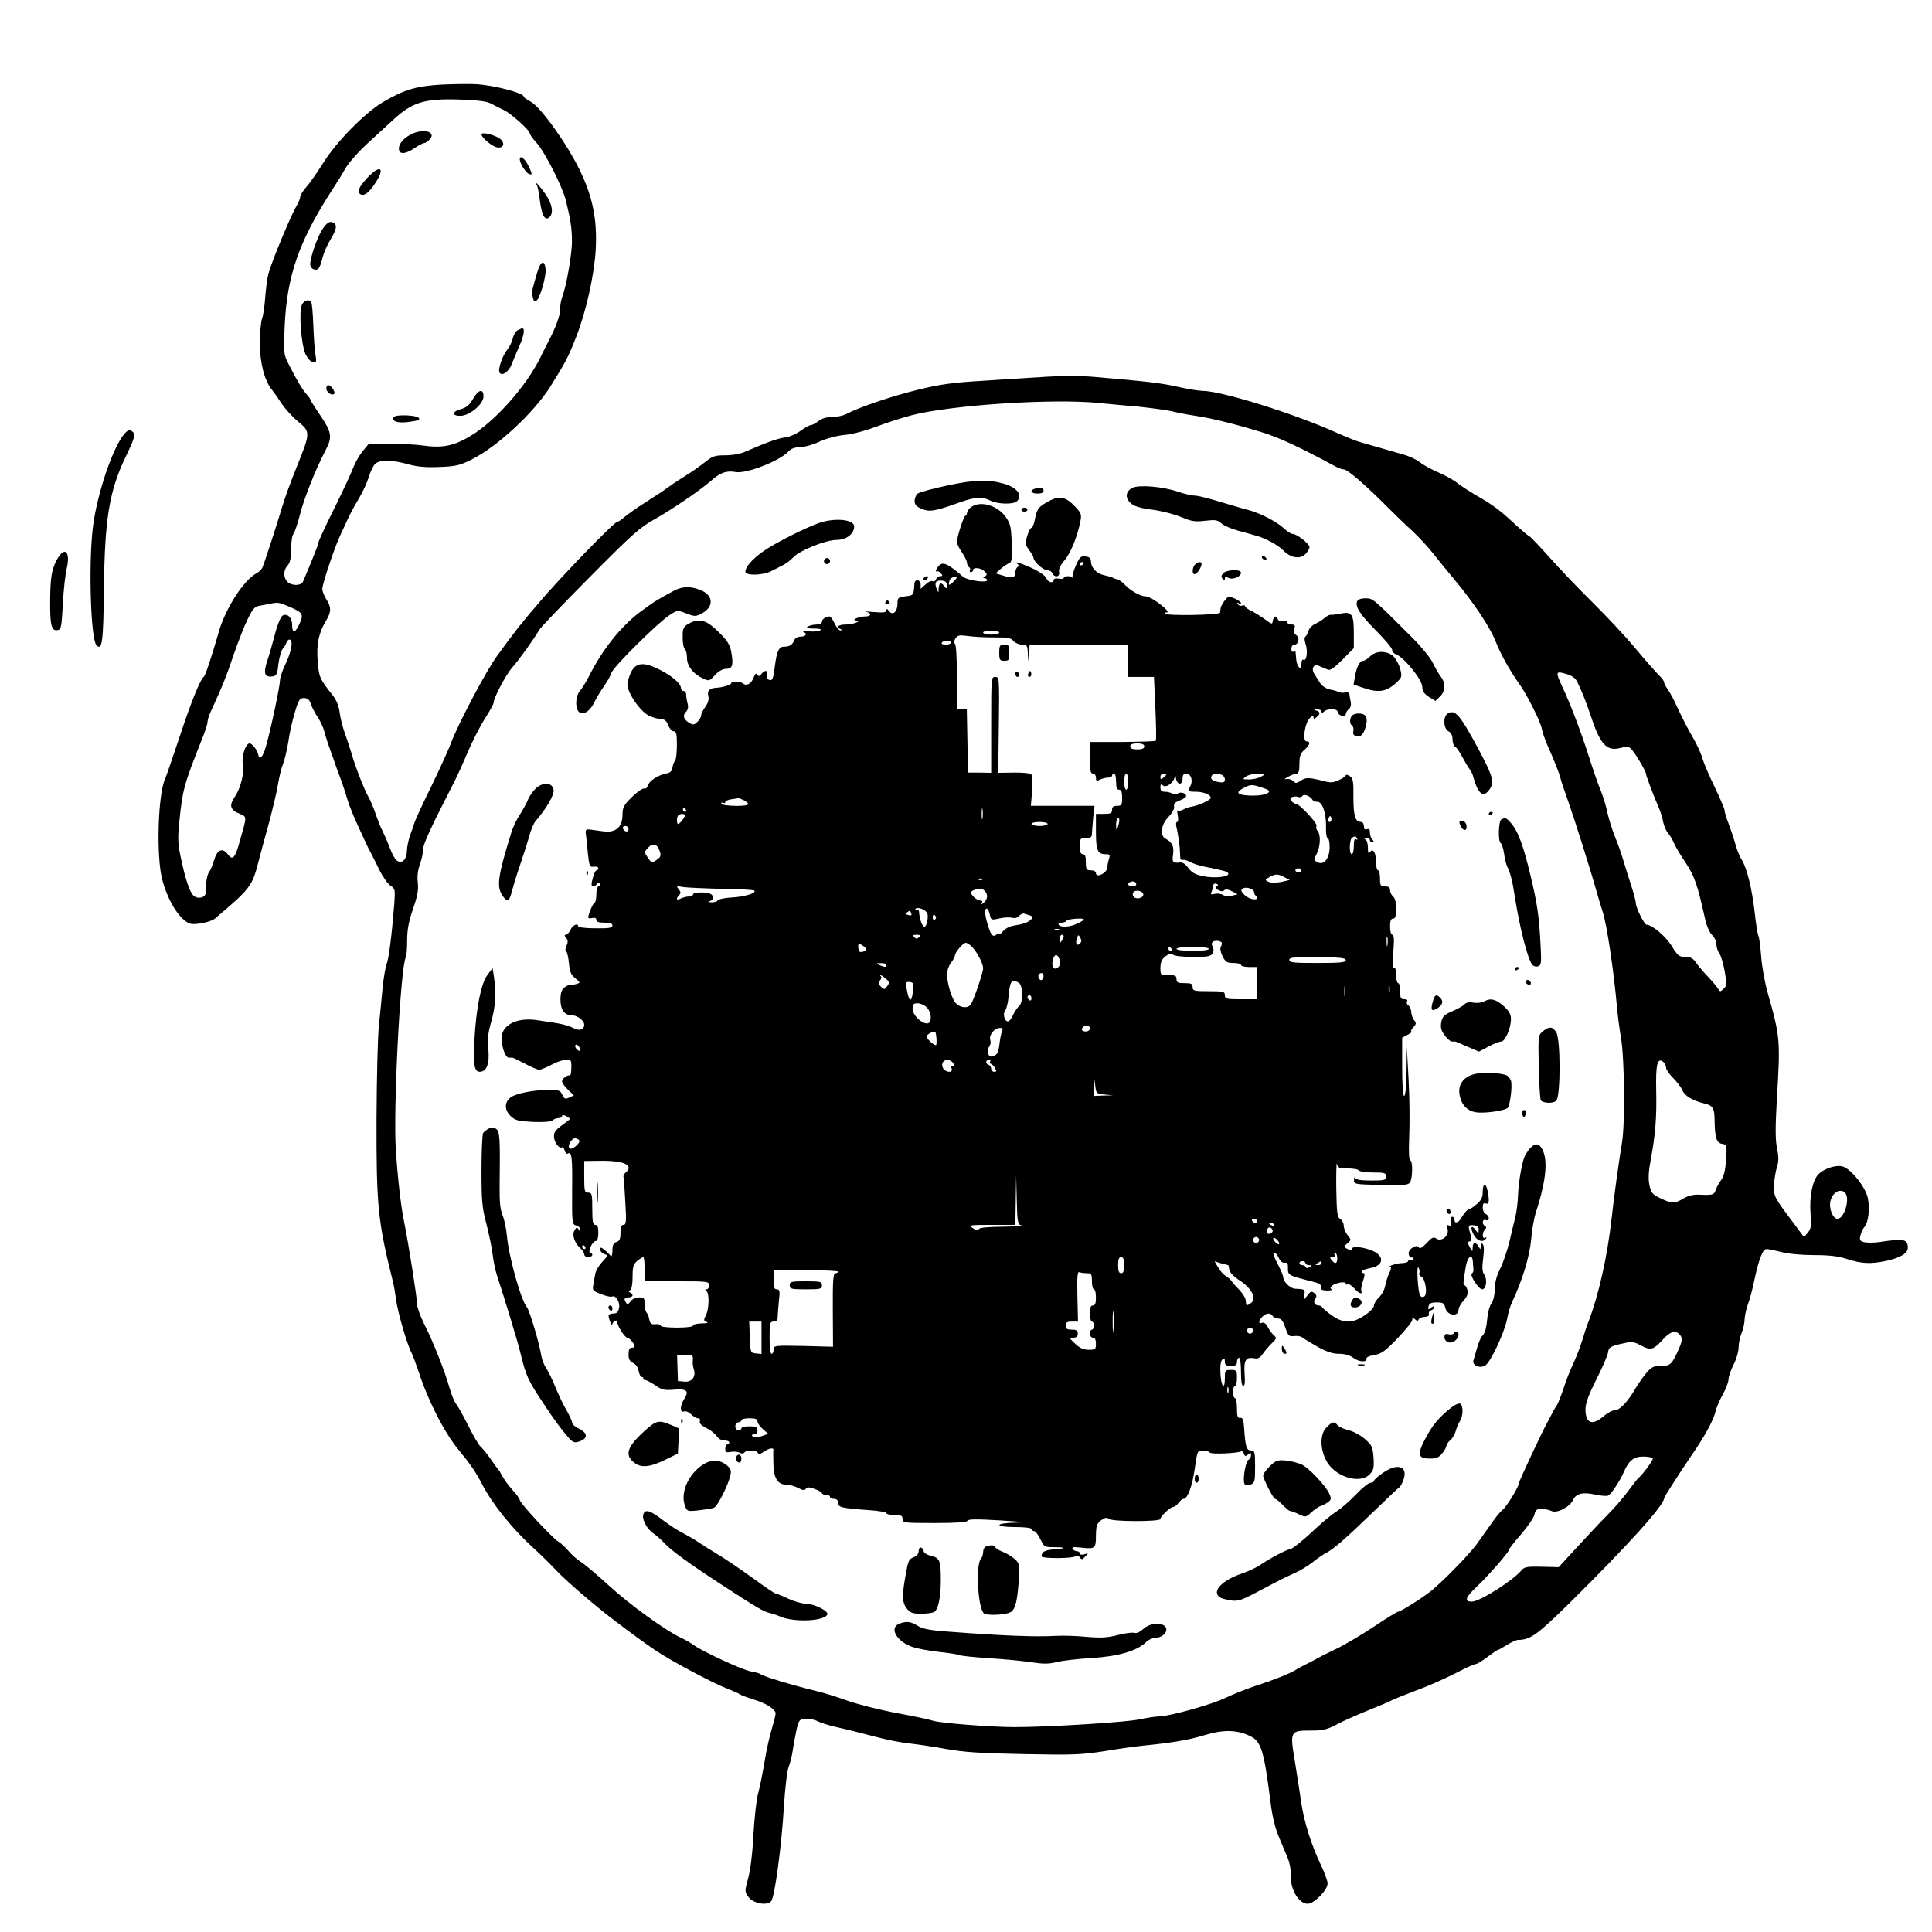 <?xml version="1.0" standalone="no"?>
<!DOCTYPE svg PUBLIC "-//W3C//DTD SVG 20010904//EN"
 "http://www.w3.org/TR/2001/REC-SVG-20010904/DTD/svg10.dtd">
<svg version="1.0" xmlns="http://www.w3.org/2000/svg"
 width="959pt" height="959pt" viewBox="0 0 959 959"
 preserveAspectRatio="xMidYMid meet">
<g transform="translate(0,959) scale(0.1,-0.1)"
fill="#000000" stroke="none">
<path d="M2190 9170 c-127 -8 -184 -25 -291 -88 -88 -52 -233 -200 -296 -303
-29 -46 -66 -99 -83 -118 -16 -18 -30 -40 -30 -49 0 -8 -9 -29 -19 -46 -28
-46 -126 -284 -139 -336 -6 -25 -13 -79 -16 -121 -3 -42 -10 -89 -16 -103 -5
-15 -10 -69 -10 -121 0 -97 23 -185 60 -230 9 -11 30 -41 47 -67 17 -26 54
-67 82 -90 63 -52 63 -54 -7 -228 -28 -69 -60 -156 -71 -195 -33 -109 -91
-288 -100 -305 -4 -8 -17 -20 -27 -25 -64 -34 -156 -176 -189 -295 -35 -122
-66 -214 -73 -219 -18 -12 -66 -132 -123 -306 -33 -99 -64 -189 -69 -200 -36
-77 -45 -383 -15 -500 21 -83 65 -165 107 -200 27 -23 36 -25 82 -19 28 4 60
14 71 23 175 147 187 163 216 276 10 39 34 129 54 200 19 72 40 158 45 193 6
34 16 78 24 97 8 19 20 69 27 112 6 43 21 110 33 148 18 62 24 70 45 70 18 0
27 -8 34 -29 5 -16 20 -45 33 -64 13 -19 29 -53 35 -76 5 -22 19 -63 29 -91
10 -27 24 -66 30 -85 7 -19 19 -51 26 -70 7 -19 20 -60 29 -90 9 -30 32 -86
50 -125 18 -38 37 -81 44 -95 6 -14 15 -32 20 -40 5 -8 23 -45 41 -82 18 -37
44 -75 58 -84 24 -16 24 -19 19 -93 -13 -161 -27 -269 -38 -297 -6 -16 -15
-69 -20 -119 -4 -49 -13 -133 -18 -185 -6 -52 -11 -262 -12 -465 -1 -430 7
-510 81 -805 5 -19 12 -60 16 -90 7 -60 55 -225 78 -268 7 -15 21 -52 31 -82
47 -147 129 -309 200 -395 61 -74 88 -114 119 -174 51 -98 148 -219 255 -316
36 -33 86 -82 111 -109 44 -48 194 -177 285 -246 92 -70 161 -120 210 -153 72
-49 280 -160 350 -187 33 -13 65 -27 71 -32 6 -4 36 -15 65 -24 61 -18 109
-49 109 -69 0 -8 -9 -43 -19 -77 -11 -35 -27 -108 -36 -163 -9 -55 -23 -124
-31 -154 -9 -30 -19 -122 -24 -205 -4 -89 -15 -179 -26 -218 -18 -67 -18 -68
2 -95 24 -32 92 -44 112 -20 18 21 52 279 63 467 6 95 16 180 24 200 7 19 16
53 19 75 3 22 11 67 18 100 12 57 15 60 45 63 17 2 44 -3 60 -11 15 -8 51 -19
78 -26 63 -14 138 -33 235 -58 41 -11 106 -23 143 -27 38 -4 119 -16 180 -27
88 -16 171 -22 387 -26 247 -5 289 -3 405 15 72 12 157 24 190 27 141 14 225
28 304 52 94 29 165 27 229 -6 52 -26 66 -72 97 -314 9 -78 24 -140 41 -180
14 -34 34 -82 45 -107 11 -27 18 -65 17 -95 -3 -65 40 -135 83 -135 32 0 99
68 99 101 0 12 -15 53 -34 93 -47 98 -82 211 -96 303 -6 43 -21 136 -32 207
-26 155 -25 156 83 156 55 0 77 5 124 30 31 17 102 48 156 70 55 22 107 44
117 50 9 5 64 27 122 49 58 21 145 60 194 85 48 25 94 46 101 46 7 0 33 16 58
35 25 19 48 35 52 35 3 0 23 11 45 25 22 14 47 25 56 25 60 0 96 26 261 189
278 275 462 478 463 513 0 7 77 127 142 222 60 87 105 170 113 208 4 18 20 57
36 85 16 29 29 63 29 76 0 13 11 46 25 73 14 27 25 65 25 85 0 20 7 53 15 72
8 20 15 51 15 69 1 18 8 51 16 73 9 22 22 72 30 110 23 111 43 165 63 165 9 0
43 -7 74 -15 34 -9 102 -15 161 -15 76 0 120 -5 166 -20 71 -23 116 -25 192
-9 70 15 108 38 108 65 0 44 -18 47 -147 28 -24 -3 -54 -3 -69 0 -22 6 -25 11
-19 34 4 15 12 34 20 42 19 22 27 88 17 141 -10 53 -80 143 -123 158 -31 11
-93 -8 -122 -37 -30 -30 -46 -110 -40 -194 5 -62 3 -77 -13 -96 l-19 -23 -50
67 c-101 135 -100 134 -99 189 1 29 7 69 14 90 9 29 10 50 1 94 -9 42 -9 104
-1 246 18 294 16 309 -45 525 -15 52 -30 136 -33 185 -4 50 -10 95 -14 100 -3
6 -12 58 -18 115 -13 116 -39 224 -65 263 -9 14 -23 47 -30 74 -7 26 -23 73
-34 103 -12 30 -21 61 -21 69 0 7 -22 59 -49 115 -27 55 -55 121 -62 146 -7
25 -30 72 -49 105 -20 33 -51 94 -70 135 -18 41 -42 86 -52 99 -10 13 -18 29
-18 35 0 6 -12 22 -27 36 -14 14 -68 75 -118 135 -51 61 -146 162 -211 226
-65 64 -161 164 -213 223 -52 58 -98 106 -102 106 -3 0 -35 27 -70 59 -74 69
-110 96 -196 145 -34 20 -75 47 -90 59 -15 13 -57 36 -93 52 -36 15 -78 39
-93 51 -16 13 -54 31 -85 39 -31 9 -86 25 -122 35 -36 10 -76 22 -90 26 -14 3
-65 24 -115 46 -211 95 -573 208 -667 208 -18 0 -73 9 -122 20 -83 19 -156 27
-413 49 -63 6 -163 6 -238 1 -71 -5 -213 -13 -315 -20 -152 -9 -210 -17 -325
-45 -130 -32 -290 -86 -356 -121 -15 -8 -47 -14 -69 -14 -27 0 -51 -7 -67 -20
-14 -11 -31 -20 -38 -20 -7 0 -30 -13 -52 -29 -22 -16 -57 -31 -79 -33 -36 -5
-86 -23 -192 -69 -26 -12 -66 -19 -101 -19 -53 0 -64 -4 -103 -35 -24 -19 -65
-48 -93 -65 -27 -17 -68 -43 -90 -60 -22 -16 -74 -50 -115 -76 -41 -26 -86
-58 -101 -71 -14 -13 -30 -23 -35 -23 -15 0 -286 -280 -389 -402 -91 -106
-116 -138 -205 -260 -53 -70 -198 -345 -232 -438 -11 -30 -54 -124 -95 -209
-42 -85 -79 -166 -84 -180 -4 -14 -15 -44 -23 -66 -8 -22 -15 -56 -16 -76 0
-43 -23 -68 -48 -52 -10 5 -26 34 -37 64 -11 30 -28 68 -36 84 -9 17 -24 54
-34 84 -10 30 -26 68 -36 85 -20 35 -65 149 -84 216 -8 25 -22 70 -33 100 -11
30 -23 77 -26 104 -4 32 -16 61 -34 84 -65 82 -69 91 -75 170 -7 84 5 141 42
202 26 43 26 67 1 105 -11 17 -20 40 -20 52 0 25 61 207 90 268 10 22 27 58
37 80 10 22 34 67 54 100 20 33 42 82 50 108 8 27 22 56 32 65 24 21 83 20
165 -3 43 -12 86 -16 153 -13 82 3 102 8 160 37 128 64 310 233 392 364 77
124 86 141 126 242 50 126 91 312 98 435 8 150 -15 264 -80 397 -63 130 -193
311 -242 338 -19 10 -35 21 -35 25 0 18 -142 56 -235 62 -33 2 -112 1 -175 -2z
m247 -94 c15 -8 44 -23 63 -32 36 -16 130 -101 130 -117 0 -5 15 -26 34 -47
41 -45 129 -219 145 -286 23 -93 30 -139 30 -200 1 -61 -27 -222 -48 -277 -6
-16 -11 -44 -11 -64 0 -31 -22 -91 -63 -168 -6 -11 -21 -41 -33 -66 -66 -136
-210 -302 -328 -380 -92 -60 -153 -75 -251 -61 -44 6 -124 10 -178 9 l-99 -3
-28 -34 c-16 -19 -36 -55 -46 -80 -9 -25 -52 -117 -95 -204 -44 -88 -79 -164
-79 -171 0 -9 -31 -86 -76 -192 -8 -17 -40 -22 -66 -9 -30 15 -36 61 -11 88
13 15 18 36 18 82 0 35 5 69 12 77 6 8 21 50 32 95 20 80 78 225 126 317 36
67 32 91 -25 175 -28 41 -50 76 -50 80 0 3 -9 15 -19 26 -20 22 -49 70 -89
150 -24 47 -25 54 -19 185 11 253 71 425 240 685 18 27 46 72 62 101 17 28 66
84 110 124 44 40 98 90 120 110 100 94 159 112 332 107 94 -3 140 -9 160 -20z
m3013 -1486 c47 -5 139 -13 205 -19 66 -7 138 -17 160 -22 22 -6 78 -17 125
-24 78 -12 191 -40 315 -78 91 -27 196 -76 375 -173 14 -8 32 -14 41 -14 17 0
106 -76 219 -190 36 -36 90 -88 120 -115 30 -28 78 -79 105 -114 28 -35 76
-94 107 -131 92 -110 174 -232 203 -306 25 -64 67 -139 122 -217 36 -52 100
-180 106 -214 3 -17 15 -51 25 -75 41 -93 61 -144 67 -168 3 -14 21 -68 40
-120 33 -95 108 -331 140 -445 9 -33 23 -78 30 -100 21 -63 55 -292 71 -470 3
-38 12 -108 20 -155 18 -102 21 -432 5 -523 -14 -84 -39 -262 -51 -372 -21
-190 -64 -382 -115 -515 -8 -19 -21 -60 -30 -90 -9 -30 -29 -82 -44 -115 -16
-33 -39 -91 -51 -130 -13 -38 -28 -77 -35 -85 -6 -8 -16 -26 -23 -40 -7 -14
-16 -32 -21 -40 -19 -32 -141 -291 -141 -301 0 -17 -62 -119 -80 -132 -10 -7
-37 -39 -59 -72 -23 -33 -55 -78 -71 -100 -37 -51 -173 -190 -230 -235 -49
-38 -148 -100 -160 -100 -5 0 -59 -33 -120 -74 -62 -41 -146 -91 -188 -111
-43 -20 -84 -41 -92 -46 -8 -5 -33 -18 -55 -29 -22 -11 -47 -24 -55 -30 -27
-17 -107 -49 -197 -78 -48 -16 -115 -43 -148 -59 -64 -32 -281 -93 -332 -93
-17 0 -61 -7 -99 -15 -69 -14 -448 -38 -619 -38 -113 0 -372 20 -405 32 -14 5
-92 22 -175 37 -82 15 -193 43 -245 61 -52 19 -120 40 -150 47 -127 31 -267
73 -285 86 -5 4 -26 10 -46 13 -40 6 -235 96 -284 130 -16 12 -46 29 -66 38
-72 33 -255 165 -357 259 -57 52 -118 104 -136 115 -18 11 -46 35 -62 54 -15
19 -40 41 -54 50 -31 19 -190 191 -190 205 0 6 -16 29 -36 50 -20 22 -43 54
-51 70 -9 17 -19 33 -23 36 -3 3 -20 26 -37 51 -17 25 -39 51 -48 59 -9 7 -36
54 -61 104 -25 50 -52 98 -60 107 -8 9 -23 46 -33 81 -24 85 -83 233 -127 319
-19 38 -34 82 -34 98 0 31 -41 290 -64 406 -16 76 -32 219 -41 355 -14 202 23
917 50 960 3 5 6 42 6 82 0 54 8 94 29 156 22 63 28 94 24 130 -4 30 0 63 10
91 9 24 16 57 16 74 0 26 37 107 158 342 11 22 40 85 63 140 24 55 62 131 86
168 24 37 43 72 43 78 0 24 61 140 92 175 35 39 112 147 135 188 6 11 119 129
250 261 210 212 248 246 323 288 92 52 225 143 284 194 41 37 74 48 116 40 52
-11 221 55 264 102 13 14 31 21 56 21 21 0 64 12 96 27 35 16 86 30 126 34 38
3 105 21 160 42 51 19 131 45 178 57 200 50 693 82 920 60z m-4006 -1015 c61
-27 65 -36 39 -89 -19 -40 -33 -38 -33 3 0 36 -25 59 -48 45 -9 -6 -26 -47
-38 -95 -12 -46 -29 -105 -38 -131 -19 -58 -13 -80 23 -76 24 3 27 8 33 62 4
32 14 66 21 75 8 9 17 24 20 34 4 10 12 15 18 11 15 -9 3 -66 -27 -127 -13
-28 -24 -61 -24 -73 0 -27 -44 -237 -68 -322 -17 -62 -34 -81 -41 -45 -4 20
-30 53 -42 53 -19 0 -40 -62 -34 -99 8 -49 -9 -121 -40 -167 -29 -43 -23 -64
26 -84 35 -15 35 -10 0 -133 -24 -87 -36 -100 -60 -68 -26 35 -53 24 -68 -28
-7 -24 -18 -50 -24 -58 -7 -7 -13 -31 -15 -51 -1 -20 -2 -45 -3 -54 -1 -24
-39 -33 -60 -14 -20 18 -42 85 -65 196 -13 60 -14 94 -6 170 16 161 24 188
111 407 16 39 29 79 29 88 0 9 6 31 14 48 62 135 82 186 116 288 22 63 53 143
70 177 27 55 34 62 68 67 20 4 44 8 52 10 31 6 39 4 94 -20z m6383 -366 c21
-40 49 -111 68 -169 47 -144 80 -181 147 -163 27 7 42 7 51 -1 17 -13 77 -113
77 -126 0 -9 38 -111 67 -177 7 -17 16 -46 19 -65 4 -18 14 -42 23 -53 10 -11
23 -33 30 -50 7 -16 33 -61 59 -99 44 -67 58 -108 96 -279 7 -33 22 -66 34
-78 12 -11 22 -32 22 -47 0 -15 7 -35 15 -45 7 -10 19 -50 26 -88 11 -64 11
-71 -5 -87 -17 -16 -19 -16 -29 2 -7 11 -30 38 -52 61 -22 23 -48 54 -58 69
-13 19 -26 26 -52 26 -30 0 -37 6 -67 54 -29 48 -98 106 -125 106 -11 0 -53
84 -53 107 0 10 -11 51 -25 93 -13 41 -31 98 -39 125 -8 28 -26 79 -41 115
-14 36 -30 88 -36 115 -5 28 -20 77 -33 110 -14 33 -41 112 -61 175 -38 119
-89 254 -131 343 -34 73 -32 77 19 62 26 -7 47 -21 54 -36z m443 -1919 c0 -9
16 -32 35 -51 19 -19 40 -46 46 -61 11 -27 50 -51 104 -64 48 -11 55 -22 56
-88 1 -84 10 -110 38 -114 23 -4 23 -6 19 -78 -4 -54 -11 -83 -25 -102 -11
-15 -23 -37 -27 -50 -8 -23 -14 -25 -84 -22 -28 1 -54 -6 -76 -19 -41 -26 -59
-26 -116 2 -39 19 -45 27 -53 66 -6 30 -4 68 7 125 23 125 30 210 27 344 -3
128 6 165 35 141 8 -6 14 -19 14 -29z m898 -646 c4 -45 -22 -104 -47 -104 -23
0 -44 51 -35 89 14 58 77 69 82 15z m-825 -686 c8 -12 6 -28 -8 -60 -36 -81
-43 -88 -90 -88 -36 0 -47 -5 -71 -33 -16 -18 -40 -53 -54 -76 -39 -68 -80
-111 -104 -111 -12 0 -37 -13 -56 -30 -57 -48 -90 -36 -90 35 0 30 15 70 54
148 30 59 56 119 58 134 3 24 10 29 62 42 57 13 61 13 102 -8 49 -26 61 -22
112 34 36 39 66 44 85 13z m-139 -607 c4 -7 -51 -82 -75 -101 -3 -3 -26 -32
-50 -65 -25 -33 -71 -87 -105 -120 -33 -33 -99 -104 -148 -157 l-89 -97 -84 2
c-74 2 -87 -1 -101 -18 -44 -52 -207 -155 -246 -155 -39 0 -32 21 22 72 58 55
162 173 162 185 0 4 27 40 61 78 33 39 63 82 66 98 4 22 11 27 35 27 16 0 38
-5 49 -10 25 -14 91 19 107 54 15 33 48 41 111 27 28 -6 56 -8 63 -5 15 6 60
74 79 119 24 55 49 75 95 75 24 0 45 -4 48 -9z"/>
<path d="M2048 8927 c-41 -19 -68 -48 -68 -74 0 -31 30 -30 78 2 20 14 42 25
48 25 6 0 18 8 27 18 33 36 -25 55 -85 29z"/>
<path d="M2390 8923 c0 -17 55 -62 80 -65 33 -4 38 26 8 46 -30 19 -88 32 -88
19z"/>
<path d="M2580 8800 c0 -20 29 -67 45 -73 19 -8 18 -1 -3 42 -17 34 -42 53
-42 31z"/>
<path d="M1821 8705 c-40 -44 -50 -68 -32 -79 17 -11 41 6 71 51 55 81 29 101
-39 28z"/>
<path d="M2665 8671 c4 -7 11 -42 15 -77 9 -73 25 -101 46 -83 23 19 16 65
-17 113 -26 40 -65 80 -44 47z"/>
<path d="M1598 8448 c-26 -43 -58 -136 -58 -170 0 -22 27 -35 41 -21 6 6 15
30 20 54 6 24 24 65 40 91 33 52 35 81 4 86 -14 2 -28 -10 -47 -40z"/>
<path d="M2665 8233 c-9 -32 -19 -66 -21 -76 -3 -10 -3 -30 1 -44 4 -19 9 -22
19 -14 18 15 48 121 44 155 -5 50 -25 41 -43 -21z"/>
<path d="M1499 8078 c-17 -32 -4 -200 18 -247 10 -20 26 -38 37 -39 17 -4 18
1 11 44 -4 26 -8 92 -10 145 -2 54 -6 102 -10 108 -10 18 -34 12 -46 -11z"/>
<path d="M2568 7950 c-9 -6 -19 -23 -23 -40 -3 -16 -15 -40 -26 -54 -26 -33
-49 -100 -39 -116 12 -19 45 4 60 42 7 18 23 57 36 86 24 52 31 92 17 92 -5 0
-16 -5 -25 -10z"/>
<path d="M1620 7662 c0 -19 27 -38 39 -27 7 8 -12 38 -27 43 -7 2 -12 -5 -12
-16z"/>
<path d="M2348 7610 c-18 -31 -32 -43 -61 -51 -45 -12 -44 -35 1 -33 45 2 112
59 112 96 0 41 -25 35 -52 -12z"/>
<path d="M1955 7520 c-13 -21 17 -31 70 -25 52 7 63 11 52 22 -14 13 -114 16
-122 3z"/>
<path d="M4702 7180 c-73 -15 -139 -34 -147 -40 -8 -7 -15 -23 -15 -37 0 -18
9 -28 35 -39 40 -16 65 -12 188 32 79 28 113 30 153 9 35 -18 115 -20 132 -3
30 30 1 68 -65 87 -77 22 -147 20 -281 -9z"/>
<path d="M5620 7168 c-33 -18 -36 -49 -8 -75 17 -16 46 -25 108 -33 46 -6 111
-23 144 -37 50 -21 68 -24 118 -18 51 6 62 4 81 -13 12 -11 49 -27 82 -36 33
-9 74 -20 90 -25 46 -12 112 -48 137 -75 34 -35 81 -43 107 -17 12 12 21 27
21 35 0 17 -63 66 -84 66 -8 0 -28 13 -44 28 -33 32 -119 76 -177 91 -22 5
-84 24 -139 40 -54 17 -111 31 -126 31 -15 0 -52 9 -82 19 -76 26 -195 36
-228 19z"/>
<path d="M5133 7163 c-24 -9 -13 -23 17 -23 20 0 30 5 30 15 0 15 -22 19 -47
8z"/>
<path d="M5193 7095 c-42 -25 -46 -32 -58 -92 -4 -18 -11 -33 -15 -33 -5 0
-15 -18 -21 -40 -11 -37 -10 -43 9 -70 12 -16 22 -33 22 -38 0 -19 47 -62 67
-62 11 0 23 -7 27 -15 9 -24 39 -19 33 5 -3 14 6 34 28 60 31 37 65 122 79
199 5 29 1 38 -33 72 -46 47 -78 50 -138 14z"/>
<path d="M4822 7074 c-12 -8 -22 -22 -22 -30 0 -8 -4 -14 -8 -14 -8 0 -42
-105 -42 -131 0 -8 11 -31 25 -51 14 -20 25 -44 25 -52 0 -8 5 -18 10 -21 6
-4 8 -11 5 -16 -4 -5 -1 -9 4 -9 6 0 11 5 11 10 0 16 40 12 57 -6 14 -13 14
-17 2 -25 -10 -6 -10 -9 -1 -9 6 0 12 -5 12 -10 0 -15 -99 -1 -119 17 -87 74
-106 80 -130 42 -7 -12 -8 -18 -3 -15 5 3 15 -1 22 -9 10 -12 10 -15 -3 -15
-8 0 -18 -7 -21 -16 -3 -8 -11 -12 -17 -9 -6 4 -21 -3 -35 -16 l-24 -22 0 21
c0 26 -29 30 -31 5 -4 -58 -3 -58 -44 -63 -38 -5 -40 -7 -40 -38 -1 -40 -24
-59 -42 -35 -9 12 -13 13 -13 3 0 -10 -15 -12 -62 -8 -35 3 -53 3 -40 1 31 -6
28 -23 -5 -23 -31 0 -71 -19 -43 -20 34 -1 -16 -20 -52 -20 -37 0 -51 -13 -25
-23 9 -4 9 -6 -1 -6 -7 -1 -20 15 -29 34 -9 19 -20 35 -24 35 -19 0 -39 -13
-39 -26 0 -9 -11 -14 -27 -14 -16 0 -35 -5 -43 -10 -11 -7 -3 -10 30 -10 29 0
40 -3 31 -9 -7 -5 -32 -7 -55 -5 -22 1 -35 0 -28 -3 21 -8 13 -23 -13 -23 -15
0 -28 -7 -32 -17 -9 -23 -23 -33 -51 -33 -26 0 -36 -21 -46 -99 -8 -64 -12
-72 -30 -65 -8 3 -12 14 -9 25 6 23 -10 25 -27 4 -10 -13 -15 -13 -21 -3 -5 8
-11 4 -18 -15 -12 -32 -36 -44 -54 -29 -14 12 -57 12 -57 1 0 -8 -45 -22 -75
-23 -33 -2 -46 -15 -39 -41 4 -16 -1 -34 -15 -54 -12 -16 -21 -36 -21 -43 0
-8 -9 -23 -19 -32 -16 -15 -22 -15 -40 -4 -28 17 -34 37 -16 54 10 11 13 24 8
42 -4 15 -7 35 -7 45 0 9 -6 17 -13 17 -7 0 -13 7 -13 15 0 23 -50 65 -116 96
-90 43 -127 26 -149 -71 -9 -38 63 -145 111 -165 20 -8 46 -15 58 -15 15 0 25
-9 33 -30 6 -16 18 -30 27 -30 13 0 16 -13 16 -68 0 -37 -4 -72 -9 -77 -5 -6
-11 -21 -13 -35 -2 -18 -11 -26 -33 -30 -40 -8 -83 -37 -90 -60 -3 -11 -11
-17 -18 -14 -7 2 -34 -17 -60 -42 -41 -41 -47 -52 -47 -89 0 -60 -33 -89 -92
-82 -24 3 -54 7 -68 9 -21 3 -25 -1 -22 -22 2 -14 7 -56 10 -95 7 -65 9 -70
30 -67 12 2 22 -2 22 -7 0 -6 -4 -11 -9 -11 -5 0 -13 -18 -19 -40 -8 -31 -7
-40 3 -40 7 0 15 6 18 13 2 7 8 8 13 3 5 -5 4 -11 -3 -13 -8 -3 -13 -22 -13
-44 0 -21 -4 -39 -8 -39 -7 0 -32 -57 -32 -74 0 -5 9 -6 20 -3 13 3 20 0 20
-9 0 -10 12 -14 40 -14 28 0 40 -4 40 -14 0 -12 -18 -15 -85 -14 -47 0 -85 5
-85 9 0 19 -27 8 -38 -16 -6 -14 -17 -25 -23 -25 -8 0 -8 -5 1 -15 10 -12 10
-22 2 -40 -6 -13 -7 -25 -2 -27 5 -2 11 -28 14 -58 4 -44 10 -59 32 -76 25
-21 26 -22 6 -28 -11 -4 -24 -5 -28 -4 -5 2 -19 -4 -30 -12 -16 -11 -21 -26
-22 -60 0 -53 20 -80 58 -80 26 0 60 -26 60 -46 0 -26 -23 -33 -54 -17 -17 9
-53 20 -81 24 -27 4 -69 11 -92 14 -103 18 -183 -21 -183 -88 0 -46 19 -97 36
-97 8 0 16 0 19 0 2 -1 30 -14 61 -30 31 -17 63 -30 70 -30 8 0 36 11 62 25
26 14 59 25 73 25 24 0 26 -3 25 -39 0 -22 -3 -39 -6 -39 -14 3 -40 -16 -40
-29 0 -8 13 -27 30 -43 l29 -27 -23 -11 c-20 -9 -25 -7 -35 14 -9 21 -17 24
-63 24 -79 0 -165 -17 -193 -37 -32 -24 -32 -63 1 -94 22 -21 37 -24 111 -28
53 -2 89 1 96 8 6 6 19 11 29 11 10 0 18 5 18 10 0 7 8 7 22 -1 20 -11 20 -13
5 -24 -61 -44 -67 -51 -67 -77 0 -28 26 -62 40 -53 4 3 10 -5 13 -16 3 -12 10
-18 16 -15 19 12 23 -17 21 -183 -1 -162 0 -169 20 -174 11 -3 20 -11 20 -19
0 -11 -2 -10 -9 1 -7 11 -11 9 -20 -8 -13 -23 3 -65 33 -90 9 -8 16 -20 16
-27 0 -8 9 -14 20 -14 21 0 28 16 10 22 -14 4 11 58 28 58 7 0 12 15 12 40 0
29 -4 40 -15 40 -12 0 -15 16 -15 80 0 73 -2 80 -20 80 -18 0 -20 7 -20 79 l0
78 83 1 c115 1 165 -22 123 -58 -8 -6 -13 -17 -11 -23 2 -7 6 -63 9 -124 6
-97 4 -113 -9 -113 -11 0 -15 -11 -15 -39 0 -31 -4 -41 -20 -46 -15 -5 -20
-15 -20 -43 0 -20 -4 -32 -8 -27 -4 6 -17 19 -29 29 -20 16 -23 17 -23 3 0 -9
9 -18 20 -22 19 -6 18 -8 -10 -38 -16 -17 -32 -44 -35 -59 -3 -16 -7 -41 -10
-56 -5 -27 -2 -30 39 -46 25 -10 50 -15 54 -12 17 10 41 -28 35 -56 -4 -21
-11 -28 -29 -28 -13 0 -24 -6 -23 -12 1 -18 17 -55 18 -42 1 7 8 15 17 18 8 3
12 2 9 -4 -7 -11 35 -80 49 -80 10 0 35 -30 36 -42 0 -5 -7 -8 -15 -8 -10 0
-15 -10 -15 -33 0 -24 6 -35 22 -42 14 -6 25 -22 28 -40 3 -16 10 -30 15 -30
6 0 9 -3 8 -7 -2 -5 2 -8 9 -8 7 0 29 -12 50 -26 33 -23 45 -26 94 -22 64 5
76 -6 50 -47 -21 -32 -22 -69 -1 -61 9 3 24 -3 35 -14 11 -11 27 -20 35 -20 8
0 12 -6 9 -14 -4 -10 7 -22 33 -35 21 -10 44 -29 51 -40 7 -12 23 -21 37 -21
14 0 25 -4 25 -10 0 -5 -4 -10 -10 -10 -5 0 -10 -10 -10 -21 0 -18 5 -20 27
-16 15 3 35 1 45 -4 10 -6 19 -5 23 1 9 14 62 13 67 -2 3 -8 11 -7 28 5 25 18
51 23 49 10 -1 -5 -1 -36 0 -70 1 -71 22 -103 66 -103 15 0 40 -7 57 -16 23
-12 32 -13 38 -4 6 9 16 9 44 -1 20 -7 36 -17 36 -21 0 -4 9 -8 20 -8 11 0 20
-4 20 -10 0 -5 9 -10 20 -10 13 0 20 -7 20 -20 0 -22 16 -26 153 -36 48 -3 87
-10 87 -15 0 -5 18 -9 40 -9 33 0 40 -3 40 -20 0 -19 7 -20 159 -20 110 0 161
4 163 11 3 9 46 9 163 2 125 -8 142 -10 78 -11 -108 -2 -110 -22 -3 -22 47 0
80 -4 80 -10 0 -5 6 -10 13 -10 6 0 21 -18 31 -40 19 -39 21 -40 69 -40 61 0
59 -7 -3 -11 -43 -3 -60 -12 -60 -34 0 -12 150 -12 169 0 8 4 17 2 22 -6 7
-12 12 -11 26 5 17 17 17 18 -4 11 -14 -4 -23 -2 -23 4 0 6 -6 11 -14 11 -8 0
-18 5 -22 12 -5 8 6 10 42 6 70 -8 74 -5 74 60 1 49 4 59 26 76 19 13 29 15
37 7 15 -15 257 -15 257 -1 0 14 50 60 64 60 6 0 18 9 26 20 8 11 19 20 25 20
20 0 44 65 56 153 12 86 13 87 40 87 15 0 31 -5 34 -10 6 -10 139 -4 156 6 4
2 10 -3 13 -12 5 -13 9 -14 21 -4 12 10 15 10 15 -3 0 -9 -6 -20 -14 -24 -14
-9 -29 -103 -18 -120 4 -6 15 -7 30 -2 20 8 22 15 22 89 0 73 -2 80 -20 80
-22 0 -28 17 -34 105 -3 48 -7 59 -20 57 -13 -2 -16 7 -16 48 0 27 -4 50 -10
50 -5 0 -10 14 -10 30 0 17 5 30 10 30 6 0 10 18 10 40 0 38 -2 40 -30 40 -28
0 -30 -2 -30 -40 0 -64 -18 -46 -22 21 -2 40 1 64 10 71 9 8 12 5 12 -11 0
-17 6 -21 30 -21 23 0 30 4 30 20 0 11 5 20 10 20 6 0 10 -30 10 -70 0 -45 4
-70 11 -70 8 0 10 20 7 60 -5 68 6 85 47 78 18 -4 29 1 42 20 10 15 30 38 45
53 25 24 26 28 12 40 -8 7 -22 25 -30 40 -9 18 -19 26 -29 23 -20 -8 -19 10 1
30 19 19 40 21 51 4 4 -7 17 -13 28 -13 15 0 24 -12 35 -45 14 -41 18 -45 43
-42 16 2 34 -1 40 -6 7 -6 41 -26 75 -46 47 -26 76 -36 108 -36 30 0 54 -7 73
-21 29 -21 68 -22 64 -2 -1 6 17 14 39 17 35 6 54 19 115 83 40 42 73 82 73
91 0 11 3 12 14 3 10 -9 15 -9 18 0 2 6 15 12 30 12 16 1 24 7 21 14 -3 7 2
16 11 19 9 3 16 11 16 16 0 6 -7 4 -16 -3 -14 -12 -16 -11 -13 6 3 15 13 20
41 20 31 0 37 -4 42 -26 8 -40 66 -48 66 -10 0 10 11 30 25 45 18 20 23 34 19
52 -3 13 -10 24 -14 24 -8 0 -8 9 5 88 8 55 34 74 36 27 1 -14 2 -31 3 -37 1
-7 -3 -16 -8 -20 -12 -8 34 -78 51 -78 20 0 27 48 11 72 -11 16 -12 35 -6 81
5 39 5 64 -2 71 -7 7 -10 4 -10 -9 -1 -19 -1 -19 -11 -2 -14 24 -29 21 -29 -5
-1 -23 -1 -23 -15 2 -11 21 -11 26 0 28 10 2 11 11 4 35 -13 45 -12 47 16 45
18 -2 25 -8 25 -23 -1 -20 -1 -20 -15 -1 -22 29 -29 13 -10 -23 16 -31 47 -41
61 -19 4 7 3 8 -4 4 -15 -9 -16 26 -1 41 8 8 8 13 0 17 -17 11 -13 36 4 30 9
-4 15 0 15 9 0 8 -7 17 -15 21 -8 3 -15 17 -15 32 0 19 4 25 15 20 17 -6 19
11 9 63 -9 42 -24 39 -24 -4 0 -27 -7 -42 -27 -60 -16 -13 -32 -25 -36 -25
-10 0 -28 -19 -43 -45 -14 -25 -34 -31 -34 -11 0 9 -5 16 -11 16 -7 0 -9 -10
-7 -24 4 -18 1 -23 -10 -19 -11 5 -13 1 -7 -16 10 -33 -27 -66 -54 -50 -16 11
-23 7 -50 -22 -20 -21 -34 -29 -37 -22 -9 21 -55 -7 -52 -31 2 -12 9 -20 16
-18 8 1 11 -2 7 -8 -3 -6 -11 -8 -16 -5 -5 4 -9 1 -9 -4 0 -6 -15 -11 -32 -11
-27 0 -80 -19 -55 -20 4 0 1 -12 -6 -27 -8 -16 -17 -44 -21 -64 -3 -20 -17
-46 -31 -59 -14 -13 -25 -31 -25 -41 0 -10 -20 -31 -46 -48 -61 -42 -107 -41
-165 1 -24 17 -45 35 -47 40 -2 4 -10 8 -17 8 -20 0 -28 19 -16 34 8 10 7 17
-5 27 -14 11 -18 10 -34 -11 l-18 -23 3 26 c3 27 2 28 -47 30 -23 1 -58 35
-58 56 0 7 -11 34 -25 61 -27 54 -29 60 -17 60 5 0 14 -11 20 -25 7 -16 19
-25 29 -23 13 2 17 -4 16 -28 0 -34 1 -35 120 -65 36 -9 47 -16 44 -28 -3 -12
4 -16 30 -17 18 0 29 2 23 6 -8 5 -7 10 2 18 19 15 68 23 68 11 0 -6 4 -7 10
-4 5 3 19 -6 32 -20 23 -26 43 -34 35 -12 -2 6 2 29 9 50 8 21 9 37 4 37 -6 0
-10 4 -10 9 0 5 18 12 40 16 71 12 75 63 6 89 -47 18 -96 21 -96 6 0 -7 -7 -7
-21 0 -20 11 -20 12 -1 28 20 17 20 18 1 41 -10 13 -19 34 -19 47 0 12 -8 27
-17 33 -15 8 -18 29 -20 153 -1 78 1 133 3 121 5 -20 12 -23 54 -23 27 0 52
-4 55 -10 3 -5 35 -10 71 -10 57 0 64 -2 64 -20 0 -18 -7 -20 -74 -20 -50 0
-76 4 -79 13 -3 6 -6 2 -6 -10 -1 -21 3 -22 132 -25 107 -3 134 -1 145 11 14
17 16 111 2 111 -6 0 -8 43 -5 118 3 64 2 191 -3 282 l-9 165 -1 -122 c-1 -74
-6 -123 -12 -123 -6 0 -10 55 -10 145 l0 144 28 15 c15 8 23 15 18 16 -5 0 -1
9 9 20 15 16 16 22 5 35 -8 9 -14 28 -15 41 0 14 -7 29 -14 33 -8 5 -10 14 -7
20 5 7 -1 11 -13 11 -18 0 -21 6 -21 40 0 22 -4 40 -10 40 -5 0 -10 18 -10 41
0 26 -4 38 -11 34 -7 -5 -8 19 -3 79 5 62 4 86 -5 86 -6 0 -11 17 -11 40 0 29
4 40 15 40 11 0 15 12 15 49 0 31 -5 53 -15 61 -8 7 -15 21 -15 31 0 14 -7 19
-25 19 -22 0 -25 4 -25 40 0 22 -4 40 -10 40 -5 0 -10 20 -10 44 0 46 -16 69
-31 45 -6 -10 -9 -2 -9 23 0 20 -6 39 -12 41 -8 3 -6 6 5 6 9 1 17 -3 17 -9 0
-5 5 -10 12 -10 9 0 9 3 0 12 -7 7 -12 22 -12 35 0 16 -4 21 -15 17 -10 -4
-15 0 -15 15 0 12 -6 21 -14 21 -29 0 -38 29 -38 123 1 81 -2 95 -19 105 -10
7 -19 8 -19 4 0 -5 -15 -16 -34 -24 -26 -13 -42 -14 -72 -6 -77 20 -92 20
-117 3 -22 -14 -27 -14 -38 -2 -8 8 -23 12 -34 10 -13 -3 -10 1 9 11 15 9 35
16 42 16 10 0 14 14 14 48 0 39 5 53 25 70 28 25 32 42 10 42 -21 0 -9 89 16
115 13 13 19 15 19 6 0 -11 3 -11 15 -1 20 16 19 27 -2 33 -14 4 -12 5 5 6 12
0 22 -4 22 -11 0 -9 3 -9 12 0 17 17 68 15 68 -2 0 -7 9 -16 20 -19 12 -3 20
0 20 8 0 7 7 18 15 25 10 8 13 22 9 39 -3 14 -6 31 -6 37 -1 6 -10 9 -20 7
-10 -3 -26 -2 -35 3 -10 4 -22 8 -28 9 -28 3 -51 17 -64 37 -8 13 -20 32 -27
43 -17 26 -3 51 22 40 11 -5 21 -9 24 -10 3 -1 12 -5 21 -9 12 -5 32 9 73 50
l56 57 0 77 c0 92 -10 106 -67 94 -21 -4 -43 -7 -49 -6 -5 1 -19 -6 -30 -16
-10 -9 -31 -22 -46 -29 -14 -6 -30 -22 -33 -35 -4 -13 -12 -26 -16 -29 -5 -3
-4 -20 2 -37 12 -35 4 -87 -11 -77 -6 4 -10 -6 -10 -21 0 -22 -3 -25 -12 -16
-7 7 -13 25 -14 40 -1 15 -3 31 -3 35 -1 5 -5 5 -11 2 -5 -3 -10 3 -10 14 0
12 6 21 14 21 22 0 29 33 11 47 -11 7 -15 19 -10 32 5 17 2 21 -14 21 -12 0
-21 5 -21 11 0 7 -9 9 -21 6 -12 -3 -22 0 -26 9 -8 21 -21 17 -25 -7 -3 -19
-4 -19 -38 6 -19 14 -50 33 -67 42 -18 8 -33 19 -33 24 0 5 -6 6 -14 3 -8 -3
-17 0 -22 7 -4 8 -3 10 4 5 7 -4 12 -4 12 1 0 4 -14 14 -31 22 -30 13 -33 12
-50 -10 -10 -13 -19 -30 -20 -36 -1 -7 -2 -18 -3 -24 -1 -12 -261 -17 -273 -5
-4 3 0 6 8 6 9 0 5 8 -11 23 -36 32 -77 57 -95 57 -24 0 -75 29 -101 57 -12
13 -29 25 -36 27 -7 1 -17 4 -23 8 -5 3 -26 9 -45 13 -38 8 -65 38 -65 70 0
14 -8 21 -27 23 -23 3 -29 -3 -47 -43 -11 -25 -19 -51 -17 -58 1 -7 1 -9 -1
-4 -6 10 -43 9 -43 -2 0 -4 -11 -6 -25 -3 -15 2 -25 0 -25 -7 0 -18 -28 -12
-35 7 -3 11 -29 30 -58 45 -55 27 -113 46 -88 29 9 -7 10 -12 2 -16 -6 -4 -11
-16 -11 -26 0 -28 -14 -32 -58 -18 l-40 12 26 23 c15 13 34 25 42 28 12 4 14
22 12 97 -3 82 -6 98 -30 132 -40 57 -124 82 -170 50z m558 -278 c0 -3 -4 -8
-10 -11 -5 -3 -10 -1 -10 4 0 6 5 11 10 11 6 0 10 -2 10 -4z m-630 -73 c0 -1
-9 -12 -20 -23 -20 -20 -25 -15 -15 13 5 11 35 21 35 10z m-50 -38 c-1 -19 -2
-19 -14 -3 -15 20 -26 14 -27 -16 0 -20 -1 -19 -10 2 -12 31 -4 42 26 40 18
-2 25 -8 25 -23z m260 -235 c0 -5 -18 -10 -40 -10 -22 0 -40 5 -40 10 0 6 18
10 40 10 22 0 40 -4 40 -10z m-25 -24 c66 1 83 -2 96 -18 9 -10 28 -18 43 -18
24 0 26 -4 28 -42 l1 -43 4 43 4 42 245 0 244 -1 0 -79 0 -80 64 0 64 0 7
-156 c4 -85 5 -158 2 -161 -3 -3 -78 -5 -166 -6 l-161 0 0 -79 c0 -63 3 -78
15 -78 8 0 15 -9 15 -20 0 -17 3 -19 19 -10 11 5 29 10 40 10 12 0 21 5 21 10
0 6 5 10 10 10 6 0 10 -18 10 -40 0 -29 4 -40 15 -40 11 0 15 -11 15 -40 0
-36 -2 -40 -25 -40 -18 0 -25 -5 -25 -20 0 -17 -7 -20 -40 -20 l-40 0 0 -88
c0 -94 8 -112 48 -112 21 0 23 -3 17 -22 -4 -13 -8 -33 -9 -45 -1 -27 -56 -53
-56 -27 0 8 -10 14 -25 14 -22 0 -25 4 -25 40 0 29 -4 40 -15 40 -11 0 -15 11
-15 40 0 38 2 40 30 40 23 0 30 5 30 19 0 10 3 46 6 80 l7 61 -158 0 -158 0 6
74 c4 52 2 78 -6 84 -7 4 -46 8 -87 7 l-75 -1 3 238 c3 234 2 238 -18 238 -20
0 -20 -5 -20 -238 l0 -238 -57 1 -58 0 -3 158 -3 157 -24 0 -25 0 0 159 c0 94
-4 162 -10 166 -6 4 -5 13 2 25 11 17 19 19 63 13 27 -4 86 -7 130 -7z m-215
-26 c0 -5 -12 -10 -26 -10 -14 0 -23 4 -19 10 3 6 15 10 26 10 10 0 19 -4 19
-10z m960 -515 c0 -10 -11 -15 -35 -15 -24 0 -35 5 -35 15 0 10 11 15 35 15
24 0 35 -5 35 -15z m-80 -175 c0 -22 -4 -40 -10 -40 -5 0 -10 18 -10 40 0 22
5 40 10 40 6 0 10 -18 10 -40z m190 36 c0 -2 -7 -9 -15 -16 -12 -10 -15 -10
-15 4 0 9 7 16 15 16 8 0 15 -2 15 -4z m66 -46 c8 0 14 10 14 25 0 18 5 25 19
25 22 0 34 -35 20 -61 -14 -27 -12 -29 27 -29 38 0 74 -15 74 -30 0 -11 -59
-38 -95 -44 -13 -2 -32 -9 -43 -15 -11 -6 -22 -7 -26 -4 -3 4 -3 -8 0 -25 4
-19 2 -32 -3 -32 -7 0 -7 -14 0 -42 5 -24 11 -63 13 -88 1 -25 3 -49 3 -53 1
-4 7 -7 14 -5 6 1 23 -4 37 -12 14 -7 43 -17 65 -21 104 -21 119 -25 122 -35
6 -17 -70 -25 -126 -13 -38 8 -56 18 -72 40 -12 17 -28 29 -38 28 -40 -4 -44
0 -38 41 5 41 -4 58 -39 78 -28 16 -20 70 15 106 20 20 31 41 29 52 -3 14 5
22 26 30 16 6 31 15 33 21 5 15 -27 25 -41 14 -7 -6 -17 -6 -26 -1 -8 6 -25
10 -37 10 -17 0 -23 6 -23 21 0 17 3 19 13 10 17 -14 56 17 58 45 1 11 4 7 6
-8 2 -16 11 -28 19 -28z m208 44 c9 -3 16 -14 16 -23 0 -14 -7 -17 -30 -13
-33 5 -45 16 -35 32 7 11 26 13 49 4z m196 -9 c-14 -8 -41 -14 -60 -14 -33 0
-34 1 -16 14 11 8 38 15 60 15 41 -1 41 -1 16 -15z m23 -61 c47 -17 -15 -39
-94 -32 -52 4 -56 17 -11 39 32 17 40 16 105 -7z m232 -54 c3 -6 15 -10 25
-10 24 0 44 -58 42 -127 -1 -29 3 -53 8 -53 6 0 10 -20 10 -45 0 -56 -29 -92
-60 -75 -19 10 -19 13 -5 40 19 38 22 94 6 114 -7 8 -10 20 -6 26 7 11 -85
110 -102 110 -6 0 -16 6 -22 14 -9 10 -8 15 4 20 8 3 21 3 29 0 8 -3 17 -1 21
5 7 12 39 0 50 -19z m-2821 -3 c14 -8 23 -17 19 -20 -11 -12 -133 -8 -133 4 0
5 5 7 10 4 6 -3 10 -2 10 4 0 5 15 12 33 14 17 2 33 5 33 5 1 1 13 -4 28 -11z
m1183 -89 c-2 -13 -4 -3 -4 22 0 25 2 35 4 23 2 -13 2 -33 0 -45z m-1472 42
c3 -5 1 -10 -4 -10 -6 0 -11 5 -11 10 0 6 2 10 4 10 3 0 8 -4 11 -10z m-5 -27
c-1 -11 -26 -43 -34 -43 -8 0 -8 35 1 43 9 9 33 9 33 0z m3206 -30 c-10 -10
-19 5 -10 18 6 11 8 11 12 0 2 -7 1 -15 -2 -18z m-1052 -10 c-10 -40 -14 -41
-14 -5 0 18 5 32 10 32 6 0 8 -11 4 -27z m-354 -3 c0 -5 -18 -10 -40 -10 -22
0 -40 5 -40 10 0 6 18 10 40 10 22 0 40 -4 40 -10z m-2080 -26 c0 -17 -22 -14
-28 4 -2 7 3 12 12 12 9 0 16 -7 16 -16z m3616 -46 c4 -7 3 -8 -4 -4 -8 5 -12
-5 -12 -33 0 -23 -4 -41 -10 -41 -15 0 -12 77 3 83 6 3 13 6 14 6 1 1 5 -4 9
-11z m-3462 -61 c8 -22 6 -30 -10 -42 -26 -20 -31 -19 -50 10 -16 24 -16 27 2
46 23 26 46 21 58 -14z m3186 -97 c0 -5 -7 -10 -15 -10 -8 0 -15 5 -15 10 0 6
7 10 15 10 8 0 15 -4 15 -10z m-85 -34 l27 -14 -43 -10 c-28 -5 -51 -5 -63 1
-18 9 -18 10 5 23 31 17 41 17 74 0z m-1498 -12 c-3 -3 -12 -4 -19 -1 -8 3 -5
6 6 6 11 1 17 -2 13 -5z m763 -25 c0 -5 -9 -9 -20 -9 -22 0 -27 16 -7 23 15 5
27 -1 27 -14z m399 -9 c-8 -6 -6 -11 8 -18 13 -7 23 -8 30 -1 6 6 19 5 38 -5
l28 -15 -28 -7 c-16 -4 -36 -2 -45 4 -10 6 -28 8 -41 5 -19 -5 -21 -3 -14 13
4 10 8 24 8 31 0 6 7 9 15 6 10 -4 11 -8 1 -13z m-2456 -12 c87 -1 160 -5 162
-9 8 -13 -51 -31 -115 -34 -35 -2 -66 -9 -68 -15 -2 -5 -16 -9 -30 -9 -17 1
-21 3 -9 6 21 6 22 29 1 37 -25 10 -84 7 -84 -4 0 -5 -9 -10 -21 -10 -11 0
-29 -5 -40 -10 -21 -12 -26 -1 -7 18 8 8 8 15 -3 28 -13 16 -11 17 21 11 19
-3 106 -7 193 -9z m2642 -16 c0 -6 3 -14 8 -18 14 -14 7 -21 -17 -17 -14 3
-33 14 -43 25 -14 16 -15 21 -3 28 16 10 55 -3 55 -18z m-1337 6 c17 -17 15
-43 -5 -59 -11 -10 -14 -10 -9 -1 4 7 2 12 -8 12 -16 0 -46 26 -46 40 0 8 20
16 46 19 5 0 15 -4 22 -11z m787 -18 c0 -18 -33 -26 -47 -12 -6 6 -7 15 -3 22
10 16 50 8 50 -10z m-1072 -94 c7 -17 -4 -66 -13 -66 -12 0 -25 34 -28 73 -1
11 -7 15 -14 11 -7 -4 -8 -3 -4 4 8 13 52 -3 59 -22z m310 -5 c6 -28 7 -29 47
-20 22 5 51 7 64 3 14 -3 27 0 35 10 7 8 18 13 24 11 48 -14 49 -15 35 -29
-16 -15 -37 -23 -88 -31 -19 -3 -43 -16 -52 -28 -10 -12 -18 -18 -18 -13 0 5
-6 3 -14 -3 -10 -8 -16 -8 -24 1 -11 15 -32 84 -32 111 0 28 17 19 23 -12z
m-390 5 c4 -10 0 -12 -15 -8 -15 4 -17 7 -6 13 17 11 15 11 21 -5z m122 -15
c3 -5 1 -12 -5 -16 -5 -3 -10 1 -10 9 0 18 6 21 15 7z m735 -15 c0 -3 -14 -12
-32 -20 -35 -18 -84 -21 -93 -6 -3 6 3 10 14 10 11 0 23 5 26 10 6 9 85 15 85
6z m-123 -52 c-3 -3 -12 -4 -19 -1 -8 3 -5 6 6 6 11 1 17 -2 13 -5z m-695 -36
c-9 -9 -15 -9 -24 0 -9 9 -7 12 12 12 19 0 21 -3 12 -12z m718 5 c0 -5 -5 -15
-10 -23 -8 -12 -10 -11 -10 8 0 12 5 22 10 22 6 0 10 -3 10 -7z m81 -36 c-15
-15 -24 -2 -16 24 7 20 8 21 17 5 7 -12 7 -21 -1 -29z m1526 -9 c-2 -13 -4 -5
-4 17 -1 22 1 32 4 23 2 -10 2 -28 0 -40z m-823 14 c2 -4 1 -14 -4 -21 -5 -9
-1 -27 8 -47 15 -29 22 -34 55 -34 20 0 37 -4 37 -10 0 -5 18 -10 40 -10 l40
0 0 -80 0 -80 -80 0 c-73 0 -80 2 -80 20 0 18 -7 20 -80 20 -73 0 -80 2 -80
20 0 17 -7 20 -40 20 -33 0 -40 3 -40 20 0 17 -7 20 -40 20 -40 0 -40 0 -40
38 1 28 7 41 26 56 19 13 29 15 37 7 6 -6 48 -11 99 -11 74 0 89 3 97 18 6 10
6 24 1 32 -11 18 -3 30 20 30 10 0 21 -4 24 -8z m-1764 -33 c0 -10 -27 -19
-34 -12 -3 4 -6 15 -6 25 0 16 3 16 20 6 11 -7 20 -16 20 -19z m527 9 c26 -29
53 -82 53 -104 0 -23 -49 -165 -62 -181 -16 -20 -53 -15 -74 8 -20 23 -43 97
-43 144 0 17 8 41 19 55 11 14 20 30 20 36 0 17 40 64 54 64 7 0 22 -10 33
-22z m988 -8 c3 -5 1 -10 -4 -10 -6 0 -11 5 -11 10 0 6 2 10 4 10 3 0 8 -4 11
-10z m185 0 c0 -6 -33 -10 -80 -10 -47 0 -80 4 -80 10 0 6 33 10 80 10 47 0
80 -4 80 -10z m-741 -52 c6 -16 5 -27 -5 -38 -20 -20 -37 0 -28 34 8 32 22 34
33 4z m1421 -4 c0 -11 -26 -14 -140 -14 -119 0 -140 2 -140 15 0 13 20 15 140
14 113 -1 140 -4 140 -15z m-2280 -24 c0 -12 -8 -12 -35 0 -18 8 -17 9 8 9 15
1 27 -3 27 -9z m780 -54 c0 -8 -4 -17 -9 -20 -10 -7 -23 19 -14 28 11 11 23 6
23 -8z m-783 -14 c19 -16 19 -20 7 -37 -13 -18 -15 -18 -31 -3 -13 13 -14 20
-5 31 7 8 9 17 5 20 -14 15 5 6 24 -11z m136 -42 c-4 -73 -18 -83 -30 -22 -9
46 -8 49 11 48 16 -1 21 -7 19 -26z m525 21 c20 -12 21 -100 1 -114 -8 -7 -22
-27 -30 -44 -7 -18 -19 -33 -26 -33 -17 0 -27 39 -13 55 6 8 14 38 16 67 7 80
16 92 52 69z m1619 -63 c-2 -13 -4 -3 -4 22 0 25 2 35 4 23 2 -13 2 -33 0 -45z
m220 10 c-2 -13 -4 -5 -4 17 -1 22 1 32 4 23 2 -10 2 -28 0 -40z m-1777 -24
c0 -8 -4 -12 -10 -9 -5 3 -10 10 -10 16 0 5 5 9 10 9 6 0 10 -7 10 -16z m-520
-44 c26 -26 27 -80 2 -80 -30 0 -72 42 -72 73 0 22 4 27 25 27 14 0 34 -9 45
-20z m810 -105 c0 -8 -9 -15 -20 -15 -20 0 -26 11 -13 23 12 13 33 7 33 -8z
m-436 -13 c-4 -9 -10 -39 -13 -66 -5 -38 -11 -51 -28 -57 -17 -6 -23 -4 -28
12 -4 11 -1 26 5 34 7 8 9 22 6 31 -9 23 17 59 44 61 17 2 20 -2 14 -15z
m-327 -69 c-7 -6 -47 29 -47 42 0 6 10 15 23 20 20 9 22 7 25 -24 2 -18 1 -35
-1 -38z m-1767 -27 c0 -5 -7 -3 -15 4 -8 7 -12 17 -9 22 7 10 24 -9 24 -26z
m1850 -61 c10 -12 10 -15 0 -15 -7 0 -10 -7 -6 -15 8 -22 -31 -19 -43 3 -18
34 24 57 49 27z m185 5 c-3 -5 -2 -10 2 -10 5 0 14 -9 21 -20 10 -17 10 -20
-3 -20 -8 0 -15 7 -15 15 0 9 -7 18 -15 21 -16 6 -11 24 6 24 6 0 7 -4 4 -10z
m568 -163 l42 -4 -47 -1 -48 -2 2 43 1 42 4 -37 c4 -35 6 -37 46 -41z m-2608
-227 c8 -14 -37 -51 -48 -40 -12 11 10 50 28 50 7 0 17 -5 20 -10z m2198 -423
c12 -2 -30 -5 -95 -6 -80 -1 -118 -5 -120 -13 -3 -8 -11 -7 -28 5 -24 16 -20
17 93 17 l117 0 2 123 2 122 3 -122 c3 -117 5 -122 26 -126z m1167 23 c0 -5
-4 -10 -9 -10 -6 0 -13 5 -16 10 -3 6 1 10 9 10 9 0 16 -4 16 -10z m85 -20 c3
-6 -1 -7 -9 -4 -18 7 -21 14 -7 14 6 0 13 -4 16 -10z m-8 -27 c2 -6 -3 -13
-12 -16 -10 -5 -15 0 -15 14 0 21 21 22 27 2z m-67 -48 c0 -8 -7 -15 -15 -15
-8 0 -15 7 -15 15 0 8 7 15 15 15 8 0 15 -7 15 -15z m100 -17 c0 -6 -7 -5 -15
2 -8 7 -15 17 -15 22 0 6 7 5 15 -2 8 -7 15 -17 15 -22z m-3445 -18 c3 -5 1
-10 -4 -10 -6 0 -11 5 -11 10 0 6 2 10 4 10 3 0 8 -4 11 -10z m3733 -55 c0
-28 -10 -32 -28 -10 -10 12 -9 15 4 15 10 0 14 5 11 10 -3 6 -2 10 3 10 5 0
10 -11 10 -25z m-3438 -55 l0 -60 160 0 c153 0 160 -1 160 -20 0 -11 -6 -20
-12 -20 -9 0 -10 -2 -2 -8 16 -10 14 -89 -2 -121 -12 -23 -12 -27 4 -33 10 -4
1 -7 -25 -7 -24 -1 -43 -5 -43 -11 0 -6 -33 -10 -80 -10 -44 0 -80 4 -80 9 0
6 -12 9 -26 8 -21 -2 -27 3 -31 23 -2 13 -8 29 -13 34 -6 6 -10 25 -10 43 0
29 -3 33 -28 33 -16 0 -34 -8 -42 -20 -10 -14 -16 -16 -22 -7 -13 20 -9 27 12
27 22 0 27 15 8 24 -10 5 -10 7 0 12 7 4 12 27 12 66 0 50 4 63 23 79 12 10
25 18 30 19 4 0 7 -27 7 -60z m2380 20 c0 -29 -4 -40 -15 -40 -11 0 -15 11
-15 40 0 29 4 40 15 40 11 0 15 -11 15 -40z m517 0 c1 0 3 -10 5 -22 2 -14 22
-35 53 -55 58 -38 84 -89 56 -110 -23 -17 -26 -16 -27 10 -1 13 -15 36 -31 53
-16 16 -34 36 -39 44 -5 8 -18 20 -29 26 -11 6 -28 25 -38 42 l-18 31 33 -10
c18 -5 34 -9 35 -9z m383 10 c0 -5 8 -10 18 -10 14 0 15 -2 2 -10 -10 -6 -16
-6 -18 0 -2 6 -10 10 -18 10 -8 0 -14 5 -14 10 0 6 7 10 15 10 8 0 15 -4 15
-10z m80 0 c0 -5 -8 -10 -17 -10 -15 0 -16 2 -3 10 19 12 20 12 20 0z m485
-49 c-3 -6 2 -14 11 -19 20 -11 31 -86 14 -97 -20 -12 -28 7 -33 84 -3 47 -1
68 5 57 5 -9 6 -20 3 -25z m-2885 7 c0 -5 -6 -8 -13 -8 -11 0 -14 -36 -13
-182 l1 -183 -147 4 c-145 3 -148 2 -148 -18 0 -12 -4 -21 -10 -21 -6 0 -10
33 -10 80 0 73 2 80 20 80 13 0 20 7 20 19 0 10 3 46 6 80 6 52 5 61 -10 61
-13 0 -16 10 -16 48 l0 47 160 0 c88 0 160 -3 160 -7z m1236 -8 c21 0 24 -4
24 -40 0 -22 5 -40 10 -40 6 0 10 -18 10 -40 0 -29 -4 -40 -15 -40 -11 0 -15
-11 -15 -40 0 -22 5 -40 10 -40 6 0 10 -9 10 -20 0 -11 -4 -20 -10 -20 -5 0
-10 -9 -10 -20 0 -11 7 -20 15 -20 10 0 15 -10 15 -30 0 -28 -3 -30 -36 -30
-25 0 -44 8 -67 30 -30 28 -31 30 -9 30 15 0 22 6 22 20 0 16 -7 20 -30 20
-23 0 -30 4 -30 20 0 16 7 20 31 20 l30 0 -3 125 c-2 101 0 124 10 120 8 -3
25 -5 38 -5z m131 -282 c-2 -24 -4 -5 -4 42 0 47 2 66 4 43 2 -24 2 -62 0 -85z
m-1747 -39 l0 -80 -27 3 c-28 3 -28 4 -31 81 l-3 77 31 0 30 0 0 -81z m2440
36 c0 -8 -7 -15 -15 -15 -8 0 -15 7 -15 15 0 8 7 15 15 15 8 0 15 -7 15 -15z
m-2781 -145 c-2 -14 1 -35 5 -47 12 -36 -10 -65 -47 -61 l-32 3 -2 65 -2 65
40 0 c37 0 40 -2 38 -25z m2658 -162 c-3 -7 -5 -2 -5 12 0 14 2 19 5 13 2 -7
2 -19 0 -25z m-2337 -143 c0 -9 12 -26 27 -39 l26 -23 -33 -12 c-23 -7 -37 -8
-44 -1 -7 7 -4 10 7 10 10 0 17 8 17 20 0 17 -7 20 -40 20 -22 0 -40 -4 -40
-10 0 -5 -7 -10 -15 -10 -8 0 -15 9 -15 20 0 11 7 20 15 20 8 0 15 5 15 10 0
6 18 10 40 10 29 0 40 -4 40 -15z"/>
<path d="M4960 6350 c0 -36 3 -40 25 -40 23 0 25 4 25 40 0 36 -2 40 -25 40
-22 0 -25 -4 -25 -40z"/>
<path d="M5040 6246 c0 -9 5 -16 10 -16 6 0 10 4 10 9 0 6 -4 13 -10 16 -5 3
-10 -1 -10 -9z"/>
<path d="M5106 6251 c-4 -7 -5 -15 -2 -18 9 -9 19 4 14 18 -4 11 -6 11 -12 0z"/>
<path d="M3920 3210 c0 -18 7 -20 80 -20 73 0 80 2 80 20 0 18 -7 20 -80 20
-73 0 -80 -2 -80 -20z"/>
<path d="M5070 7060 c0 -5 7 -10 15 -10 8 0 15 5 15 10 0 6 -7 10 -15 10 -8 0
-15 -4 -15 -10z"/>
<path d="M4085 7000 c-46 -11 -177 -74 -263 -125 -71 -42 -122 -94 -122 -123
0 -21 90 -18 130 4 14 7 39 20 55 28 17 8 40 26 53 40 32 34 161 86 215 86 48
0 87 30 87 67 0 31 -77 43 -155 23z"/>
<path d="M6265 6820 c3 -5 11 -10 16 -10 6 0 7 5 4 10 -3 6 -11 10 -16 10 -6
0 -7 -4 -4 -10z"/>
<path d="M4090 6805 c0 -8 7 -15 15 -15 8 0 15 7 15 15 0 8 -7 15 -15 15 -8 0
-15 -7 -15 -15z"/>
<path d="M5932 6788 c-14 -14 -16 -48 -3 -48 10 0 26 19 34 43 7 20 -13 23
-31 5z"/>
<path d="M6071 6744 c-10 -12 -10 -19 -2 -27 8 -8 11 -8 11 1 0 9 5 10 17 4
20 -12 63 5 63 25 0 19 -71 16 -89 -3z"/>
<path d="M4585 6720 c-3 -5 -2 -10 4 -10 5 0 13 5 16 10 3 6 2 10 -4 10 -5 0
-13 -4 -16 -10z"/>
<path d="M3344 6657 c-84 -45 -104 -58 -171 -108 -93 -71 -183 -184 -247 -311
-16 -32 -37 -66 -47 -77 -20 -21 -25 -76 -10 -99 17 -27 55 -9 79 38 12 25 35
63 51 85 15 22 32 51 36 65 8 29 231 250 289 287 38 25 39 25 83 8 42 -16 46
-16 78 1 55 29 57 82 5 109 -51 26 -101 27 -146 2z"/>
<path d="M6736 6605 c-10 -27 17 -68 96 -147 43 -43 78 -85 78 -93 0 -9 8 -19
18 -22 42 -16 132 -127 132 -163 0 -21 9 -33 32 -49 l33 -20 22 21 c28 26 30
67 5 99 -10 13 -28 44 -40 69 -12 25 -57 80 -99 122 -203 203 -198 198 -236
198 -22 0 -37 -6 -41 -15z"/>
<path d="M4395 6600 c-3 -5 1 -10 10 -10 9 0 13 5 10 10 -3 6 -8 10 -10 10 -2
0 -7 -4 -10 -10z"/>
<path d="M3418 6494 c-19 -10 -28 -23 -29 -42 -2 -46 2 -77 12 -86 5 -6 9 -24
9 -42 0 -39 30 -78 76 -100 34 -16 34 -16 63 15 17 19 39 31 54 31 32 0 38 17
28 77 -6 38 -17 58 -52 94 -70 72 -105 84 -161 53z"/>
<path d="M6802 6333 c-13 -13 -28 -23 -35 -23 -18 0 -33 -30 -41 -77 l-7 -41
47 -16 c82 -28 120 -20 176 36 16 16 17 24 8 60 -7 22 -22 50 -34 61 -32 28
-85 28 -114 0z"/>
<path d="M7187 6049 c-25 -14 -23 -75 3 -89 13 -7 20 -21 20 -40 0 -16 6 -33
13 -37 11 -7 19 -20 51 -78 6 -11 16 -27 22 -35 7 -8 15 -26 18 -40 24 -85 51
-103 82 -55 23 35 12 68 -64 209 -86 159 -109 185 -145 165z"/>
<path d="M6703 6022 c-3 -15 -1 -27 7 -32 7 -4 10 -17 8 -28 -4 -15 0 -22 15
-26 24 -6 38 11 49 59 8 38 -6 56 -44 53 -21 -2 -30 -9 -35 -26z"/>
<path d="M2659 5676 c-14 -13 -32 -39 -39 -57 -8 -19 -26 -52 -41 -75 -15 -22
-34 -62 -42 -90 -65 -210 -73 -264 -44 -308 24 -36 35 -33 47 17 6 23 24 83
41 132 17 50 38 115 46 145 8 30 22 64 32 75 52 60 92 128 89 153 -4 38 -53
42 -89 8z"/>
<path d="M7390 5549 c0 -5 5 -7 10 -4 6 3 10 8 10 11 0 2 -4 4 -10 4 -5 0 -10
-5 -10 -11z"/>
<path d="M7453 5523 c-15 -6 -18 -109 -4 -118 6 -3 13 -27 17 -53 3 -26 11
-56 17 -67 13 -25 26 -75 36 -145 24 -155 65 -314 87 -339 7 -8 20 -11 30 -7
15 6 16 18 10 124 -7 126 -16 189 -48 322 -37 156 -63 226 -101 268 -21 23
-24 24 -44 15z"/>
<path d="M7246 5513 c-7 -8 12 -43 24 -43 15 0 12 37 -4 43 -8 3 -17 3 -20 0z"/>
<path d="M2911 5254 c0 -11 3 -14 6 -6 3 7 2 16 -1 19 -3 4 -6 -2 -5 -13z"/>
<path d="M7520 4779 c0 -5 5 -7 10 -4 6 3 10 8 10 11 0 2 -4 4 -10 4 -5 0 -10
-5 -10 -11z"/>
<path d="M2419 4750 c-31 -42 -55 -161 -64 -321 -7 -122 -1 -159 26 -159 35 0
50 41 43 112 -5 49 -2 80 15 139 21 76 25 138 13 219 l-7 45 -26 -35z"/>
<path d="M7576 4722 c-3 -6 -1 -14 5 -17 15 -10 25 3 12 16 -7 7 -13 7 -17 1z"/>
<path d="M7112 4618 c-12 -43 -6 -51 24 -32 26 18 30 34 12 52 -19 19 -27 14
-36 -20z"/>
<path d="M7366 4619 c-10 -6 -33 -9 -52 -6 -21 4 -37 1 -44 -8 -6 -7 -33 -22
-60 -34 -42 -18 -50 -26 -56 -55 -4 -27 -1 -41 17 -65 12 -17 29 -31 36 -31 7
0 15 0 18 0 2 -1 30 -12 60 -26 l56 -24 47 25 c26 14 54 25 63 25 20 0 49 66
49 112 0 24 -9 39 -37 65 -39 34 -65 40 -97 22z"/>
<path d="M7659 4471 c-24 -19 -24 -21 -21 -178 2 -87 7 -161 10 -165 15 -15
62 -16 77 -2 22 23 22 310 -1 342 -19 27 -35 28 -65 3z"/>
<path d="M7331 4261 c-60 -10 -93 -48 -87 -99 7 -52 36 -86 82 -93 38 -7 141
7 157 21 13 11 25 113 17 136 -5 12 -15 24 -23 27 -29 11 -103 15 -146 8z"/>
<path d="M7556 4072 c-2 -4 -1 -14 3 -21 6 -9 10 -7 14 8 5 20 -7 29 -17 13z"/>
<path d="M2424 3987 c-10 -6 -22 -15 -26 -21 -4 -6 -8 -89 -8 -185 0 -152 3
-185 24 -265 13 -50 27 -118 31 -151 4 -33 13 -78 20 -100 42 -129 106 -338
118 -390 28 -115 37 -135 114 -251 58 -87 85 -124 124 -169 24 -26 30 -28 55
-20 43 15 42 41 0 62 -20 9 -36 23 -36 31 0 7 -12 34 -27 60 -16 26 -40 78
-56 116 -15 38 -36 80 -46 95 -10 14 -21 42 -24 61 -9 59 -58 224 -71 240 -30
35 -91 253 -100 357 -3 35 -13 80 -21 100 -12 28 -16 68 -15 148 3 239 1 269
-18 282 -13 8 -24 8 -38 0z"/>
<path d="M7593 3888 c-11 -13 -23 -32 -27 -43 -14 -38 -29 -130 -31 -190 -1
-33 -7 -80 -13 -105 -6 -25 -20 -81 -30 -125 -11 -44 -31 -103 -45 -132 -18
-35 -27 -68 -27 -100 0 -28 -7 -58 -16 -71 -9 -13 -18 -42 -20 -65 -6 -61 -12
-84 -27 -99 -7 -7 -18 -33 -25 -58 -7 -25 -15 -52 -18 -62 -8 -24 29 -42 57
-27 26 13 96 162 110 232 5 29 16 66 24 82 52 111 87 226 95 310 4 50 15 110
23 135 55 168 64 278 24 328 -14 18 -31 15 -54 -10z"/>
<path d="M2963 3670 c0 -47 2 -66 4 -42 2 23 2 61 0 85 -2 23 -4 4 -4 -43z"/>
<path d="M7180 3581 c0 -6 5 -13 10 -16 6 -3 10 1 10 9 0 9 -4 16 -10 16 -5 0
-10 -4 -10 -9z"/>
<path d="M6713 3138 c-15 -25 -11 -38 13 -38 28 0 44 28 23 41 -19 12 -26 11
-36 -3z"/>
<path d="M3020 3101 c0 -6 5 -13 10 -16 6 -3 10 1 10 9 0 9 -4 16 -10 16 -5 0
-10 -4 -10 -9z"/>
<path d="M7108 3050 c-7 -24 -3 -38 8 -28 3 4 4 17 2 30 l-3 23 -7 -25z"/>
<path d="M7216 2971 c-3 -5 -15 -7 -26 -4 -15 4 -20 0 -20 -15 0 -11 8 -22 20
-25 22 -6 50 16 50 39 0 16 -16 19 -24 5z"/>
<path d="M6363 2890 c1 -11 7 -20 14 -20 11 0 11 5 3 20 -6 11 -13 20 -15 20
-2 0 -3 -9 -2 -20z"/>
<path d="M6743 2813 c9 -2 23 -2 30 0 6 3 -1 5 -18 5 -16 0 -22 -2 -12 -5z"/>
<path d="M7205 2604 c-62 -48 -97 -91 -131 -157 -41 -79 -36 -97 26 -97 30 0
43 6 59 26 12 15 21 32 21 38 0 6 9 19 20 28 11 10 22 30 26 45 4 15 13 37 20
48 18 25 18 81 1 88 -7 2 -26 -6 -42 -19z"/>
<path d="M3381 2534 c0 -11 3 -14 6 -6 3 7 2 16 -1 19 -3 4 -6 -2 -5 -13z"/>
<path d="M3198 2486 c-85 -78 -99 -118 -50 -156 34 -28 81 -23 160 17 l57 28
3 62 3 62 -38 17 c-64 27 -75 24 -135 -30z"/>
<path d="M6585 2505 c-32 -31 -34 -100 -4 -161 40 -83 169 -125 219 -71 18 19
21 31 18 81 -4 55 -8 62 -43 93 -22 19 -58 39 -82 44 -23 6 -48 17 -54 25 -16
20 -26 18 -54 -11z"/>
<path d="M3655 2360 c-7 -12 2 -30 16 -30 5 0 9 9 9 20 0 21 -15 27 -25 10z"/>
<path d="M6334 2337 c-23 -12 -64 -58 -64 -71 0 -17 51 -116 59 -116 5 0 22
-13 38 -30 15 -16 32 -30 36 -30 5 0 25 -7 43 -16 34 -16 36 -16 62 8 15 14
36 29 47 32 11 4 28 13 38 20 15 12 16 18 5 42 -16 38 -106 133 -138 145 -46
19 -107 26 -126 16z"/>
<path d="M3474 2309 c-64 -50 -96 -135 -74 -193 10 -28 12 -29 69 -23 32 4 65
9 75 13 18 7 73 116 82 164 5 21 0 32 -21 49 -40 30 -84 27 -131 -10z"/>
<path d="M6863 2278 c-24 -16 -43 -34 -43 -39 0 -5 -8 -9 -17 -9 -9 0 -42 -26
-72 -58 -31 -32 -74 -70 -96 -84 -22 -14 -63 -47 -92 -74 -73 -69 -129 -114
-140 -114 -13 0 -99 -45 -143 -75 -19 -14 -62 -34 -94 -45 -100 -34 -151 -88
-113 -117 6 -6 31 -13 54 -17 37 -5 52 -1 130 40 48 26 99 52 113 59 14 8 48
24 75 36 28 12 68 37 90 54 22 18 51 38 65 45 40 21 93 67 229 198 70 68 132
127 138 130 5 4 14 21 20 38 23 67 -31 84 -104 32z"/>
<path d="M5930 2250 c0 -11 5 -20 10 -20 6 0 10 9 10 20 0 11 -4 20 -10 20 -5
0 -10 -9 -10 -20z"/>
<path d="M3194 2075 c-10 -24 16 -74 50 -97 17 -12 42 -34 56 -50 32 -34 123
-101 271 -197 184 -120 220 -141 248 -147 14 -3 40 -12 56 -19 69 -29 221 -22
232 12 6 17 -69 53 -109 53 -18 0 -57 11 -86 25 -30 14 -58 25 -62 25 -5 0
-56 35 -115 78 -58 42 -136 95 -173 117 -37 22 -81 50 -97 61 -17 12 -50 31
-75 44 -25 12 -70 42 -102 66 -59 46 -85 54 -94 29z"/>
<path d="M4893 1913 c-7 -2 -13 -15 -13 -27 0 -12 -5 -27 -10 -32 -27 -27 -18
-231 12 -271 9 -12 88 -11 126 1 29 9 40 45 48 148 6 91 6 96 -17 117 -13 13
-41 30 -61 38 -21 8 -38 19 -38 24 0 10 -27 11 -47 2z"/>
<path d="M4560 1891 c0 -14 -9 -25 -25 -31 -24 -9 -27 -16 -40 -90 -18 -99
-17 -135 5 -163 18 -23 29 -27 73 -27 29 0 58 4 65 9 19 12 32 74 32 156 0 99
-5 112 -48 122 -21 5 -37 15 -37 23 0 7 -6 15 -12 18 -8 2 -13 -5 -13 -17z"/>
<path d="M4463 1530 c-51 -21 -11 -89 66 -115 27 -9 88 -20 135 -25 47 -5 91
-12 96 -15 6 -4 73 -11 148 -16 75 -4 171 -14 212 -20 59 -9 86 -9 125 1 28 7
106 16 175 20 132 8 226 36 270 80 11 11 30 20 43 20 32 0 60 23 56 46 -7 32
-78 32 -113 -1 -18 -16 -34 -24 -46 -20 -10 3 -47 -2 -82 -11 -50 -13 -82 -15
-153 -9 -49 5 -119 7 -155 5 -99 -6 -270 1 -519 20 -104 7 -140 14 -166 30
-35 22 -57 24 -92 10z"/>
<path d="M628 7447 c-58 -47 -148 -305 -168 -483 -21 -190 -9 -549 19 -577 28
-28 34 14 37 285 4 343 26 479 107 649 46 95 51 114 34 127 -10 9 -18 9 -29
-1z"/>
<path d="M283 6813 c-26 -48 -33 -86 -34 -203 -1 -121 6 -152 35 -148 20 3 21
11 28 128 3 69 12 148 19 177 20 86 -10 114 -48 46z"/>
</g>
</svg>
